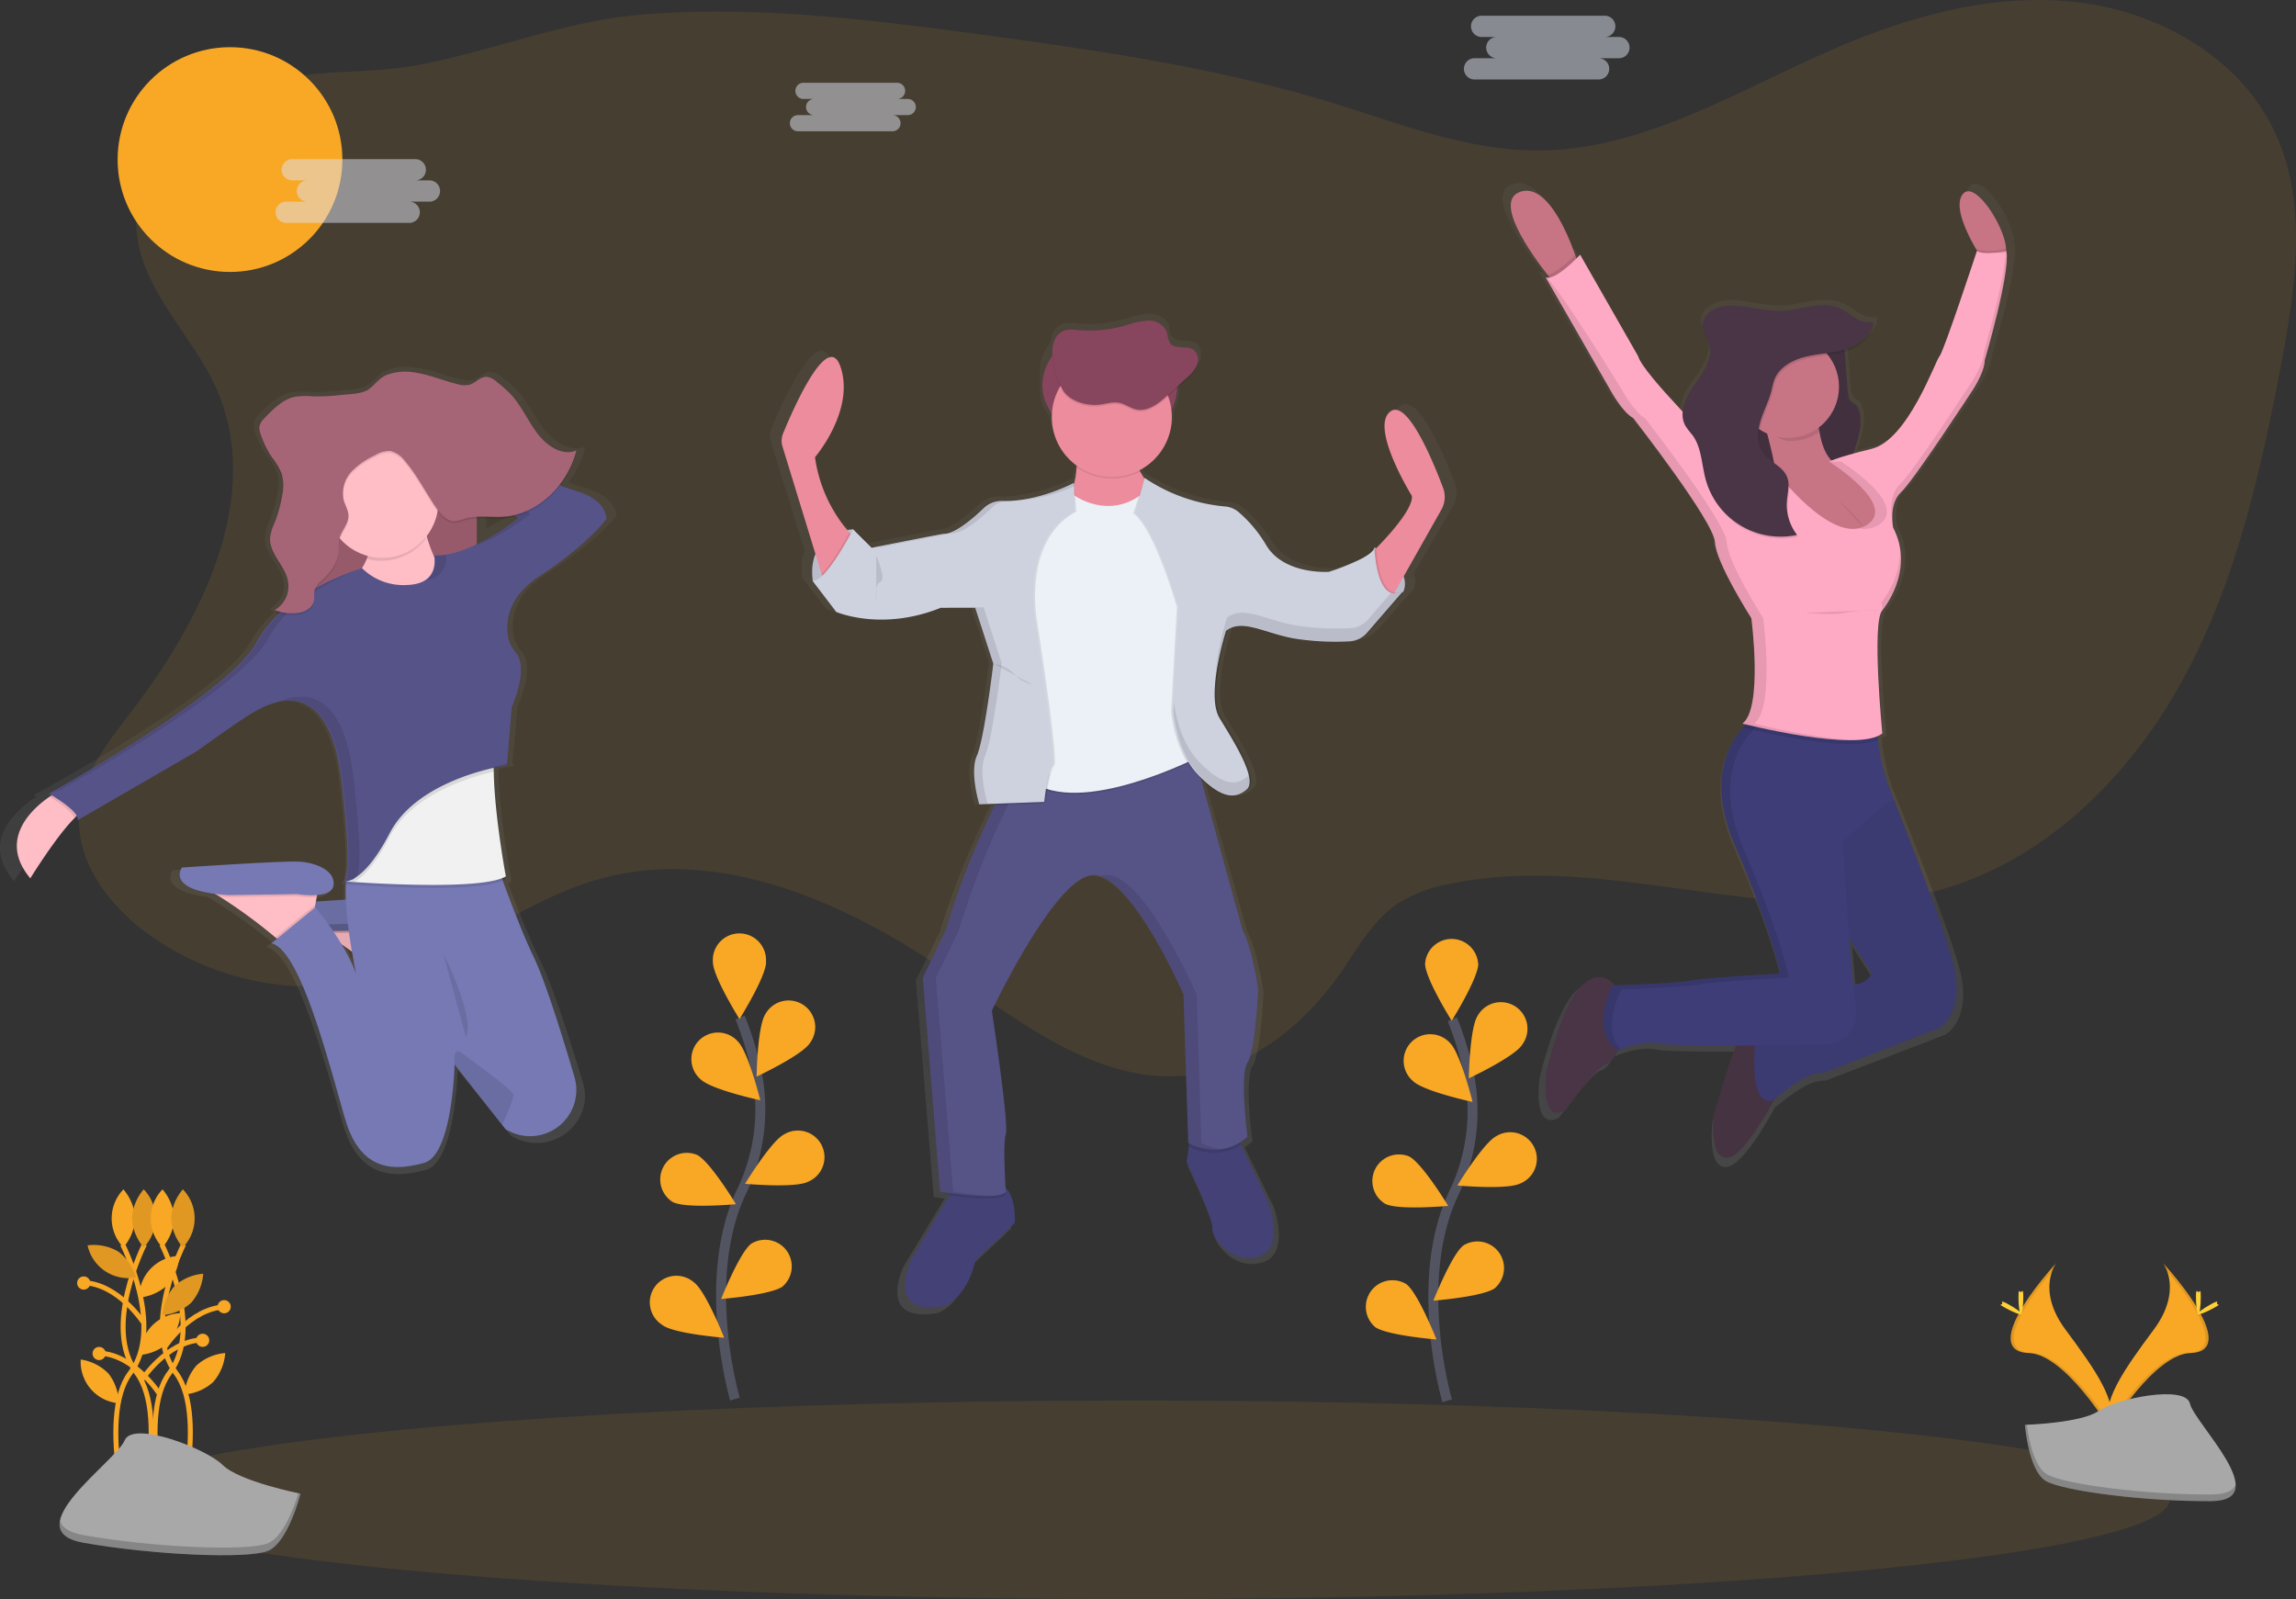 <svg xmlns="http://www.w3.org/2000/svg" xmlns:xlink="http://www.w3.org/1999/xlink" width="461.908" height="321.695" viewBox="0 0 461.908 321.695">
  <rect x="0" y="0" width="461.908" height="321.695" fill="#333333" stroke="none"/>
  <defs>
    <linearGradient id="linear-gradient" x1="0.5" y1="1" x2="0.5" gradientUnits="objectBoundingBox">
      <stop offset="0" stop-color="gray" stop-opacity="0.251"/>
      <stop offset="0.54" stop-color="gray" stop-opacity="0.122"/>
      <stop offset="1" stop-color="gray" stop-opacity="0.102"/>
    </linearGradient>
    <linearGradient id="linear-gradient-2" x1="0.495" y1="1.014" x2="0.495" y2="0" xlink:href="#linear-gradient"/>
    <linearGradient id="linear-gradient-3" x1="0.5" y1="1" x2="0.5" y2="0" xlink:href="#linear-gradient"/>
    <linearGradient id="linear-gradient-4" x1="0.5" y1="1" x2="0.5" y2="0" xlink:href="#linear-gradient"/>
  </defs>
  <g id="undraw_celebration_0jvk" transform="translate(0.02 -0.02)">
    <circle id="楕円形_9" data-name="楕円形 9" cx="22.609" cy="22.609" r="22.609" transform="translate(23.644 9.513)" fill="#f9a826"/>
    <path id="パス_70" data-name="パス 70" d="M185.359,197.386c9.493,21.441-2.616,46.132-16.87,64.723-4.771,6.234-10.037,12.771-10.7,20.59-.8,9.566,5.68,18.358,13.364,24.106a56.271,56.271,0,0,0,49.837,8.428c14.414-4.566,26.533-14.881,41.074-19.039,24.316-6.964,50.09,4.581,70.914,18.966,14.74,10.169,30.526,22.56,48.3,20.381,12.5-1.532,23.114-10.31,30.317-20.644,3.477-4.99,6.5-10.582,11.564-13.947a28.949,28.949,0,0,1,10.081-3.822c32.286-6.9,66.552,9.94,98.41,1.279,21.519-5.836,38.676-22.857,49.346-42.44s15.65-41.7,19.8-63.6c2.947-15.562,5.393-32.374-1.381-46.686-7.168-15.153-23.761-24.34-40.437-26.061s-33.4,3.03-48.762,9.731c-19.195,8.394-38.01,20.143-58.96,20.182-14.268.029-27.875-5.447-41.516-9.624-22.808-6.979-46.525-10.446-70.16-13.646-22.628-3.064-45.48-5.914-68.244-4.1-16.107,1.279-30.331,7.436-45.961,10.285-10.188,1.858-20.425.486-30.424,3.6-12.313,3.852-24.977,12.775-25.658,26.83C168.644,176.246,180.325,186.011,185.359,197.386Z" transform="translate(-141.869 -119.24)" fill="#f9a826" opacity="0.1"/>
    <path id="パス_71" data-name="パス 71" d="M581.42,283.113c-2.077-5.413-7.431-18.135-10.957-15.611-4.455,3.19,4.455,17.284,4.455,17.284.253,2.587-4.756,7.971-7.441,10.655v-.336a1.168,1.168,0,0,1-.117.292l-.224-.122a1.458,1.458,0,0,1-.316.579,5.688,5.688,0,0,0-.024-.579c-.516,2.184-9.512,4.951-9.512,4.951h-.661c-2.5,0-9.006-.564-12.022-5.388a26.679,26.679,0,0,0-5.9-6.881,5.024,5.024,0,0,0-2.8-1.06,35.98,35.98,0,0,1-16.423-5.651l-.248-.17-.053.156c-.316-.452-.622-.934-.909-1.43h0l-.146-.267a12.216,12.216,0,0,0,6.735-10.864v-.253a8.321,8.321,0,0,0,1.119-4.168v-1.459l1.9-1.692a7.819,7.819,0,0,0,2.213-2.655,3.147,3.147,0,0,0,.233-1.362,2.359,2.359,0,0,0-.895-2.111c-1.459-1.007-3.891,0-4.946-1.4-.486-.632-.4-1.493-.637-2.237-.486-1.512-2.237-2.329-3.856-2.354a16.66,16.66,0,0,0-4.727,1.007,27.754,27.754,0,0,1-10.067.943,6.575,6.575,0,0,0-2.757.1,3.8,3.8,0,0,0-2.237,2.6,6.111,6.111,0,0,0-.214,1.332,8.384,8.384,0,0,0-2.111,5.549v3.74a8.379,8.379,0,0,0,2.018,5.442,12.158,12.158,0,0,0,5.092,8.87v.3l.063.039a20.111,20.111,0,0,1-.535,3.438v-.248a35.149,35.149,0,0,1-14.1,3.711h-.8a5.432,5.432,0,0,0-3.89,1.459c-2.159,2.033-5.943,5.247-8.267,5.247-.486,0-12.761,2.4-14.794,2.8l-3.8-3.72-.117.219-.224-.219a9.234,9.234,0,0,0-1.235.18,29.437,29.437,0,0,1-6.735-14.857s8.4-9.566,5.311-18.48c-2.636-7.6-9.9,8.686-11.958,13.592a3.92,3.92,0,0,0-.126,2.7l6.823,21.991a10.315,10.315,0,0,0-.54,5.349h-.078l4.97,6.376a26.243,26.243,0,0,0,9.59,1.566,33.526,33.526,0,0,0,12.518-2.4h1.153l-.219.083h5.918l3.764,11.385c-.126,1.036-1.945,15.494-3.4,18.728a8.126,8.126,0,0,0-.574,3.4,25.989,25.989,0,0,0,1.085,6.59l3.3-.122-.126.258a171.645,171.645,0,0,0-10.213,25.454l-4.8,9.726,3.6,43.622h.146l.277.044h0c.389.058.973.146,1.741.243l-.282.486-7.932,13.13s-5.656,11.579,6.857,9.4c0,0,4.625-1.342,6.512-9.24l8.228-7.718s.384-5.126-1.945-7.173c-.146-2.368-.515-9.284.054-10.947.686-2.013-2.918-25.167-2.918-25.167s13.023-27.015,20.911-27.686a4.324,4.324,0,0,1,1.707.224c6.483,2.111,14.336,17.784,16.646,22.662h0l.107.224v.044l.088.19v.053l.078.165v.044l.068.151v.034l.058.122v.049l.044.092v.039l.029.068v.083h0l.024.058,1.026,30.37h0l.1.053h.049l-.088.627-.447,3.137s5.656,11.915,5.311,13.422,3.769,7.552,9.595,5.875,2.359-11.137,2.359-11.137l-5.612-11.565-.248-.516a11.029,11.029,0,0,0,1.576-1.172s-1.712-12.416,0-15.1,2.227-14.935,2.227-14.935-1.2-8.389-3.258-12.08l-8.617-30.759c2.582,2.4,4.591,3.341,6.269,3.278h.277a4.187,4.187,0,0,0,2.111-.525,5.95,5.95,0,0,0,.973-.686,1.538,1.538,0,0,0,.16-.16h0c2.4-2.013-2.743-9.9-5.656-14.589-2.806-4.523,1.06-16.812,1.352-17.726a4.636,4.636,0,0,1,.832-.486,5.13,5.13,0,0,1,1.906-.413c2.791.1,6.225,1.7,10.475,2.509a49.421,49.421,0,0,0,8.943.7h.175c1.191,0,2.271-.024,3.146-.058a5.316,5.316,0,0,0,2.286-.618h0a6.9,6.9,0,0,0,1.624-1.313l7.46-8.428-.195.092a4.192,4.192,0,0,0,0-2.966l7.883-13.617a5.179,5.179,0,0,0,.384-4.489Z" transform="translate(-288.719 -185.875)" fill="url(#linear-gradient)"/>
    <path id="パス_72" data-name="パス 72" d="M521.559,616.617l-7.941,7.611c-1.819,7.781-6.288,9.1-6.288,9.1-12.075,2.15-6.619-9.24-6.619-9.24l7.659-12.96.943-1.6s5.461-1.653,9.1-.661a3.112,3.112,0,0,1,1.24.671C521.934,611.516,521.559,616.617,521.559,616.617Z" transform="translate(-317.426 -370.581)" fill="#444176"/>
    <path id="パス_73" data-name="パス 73" d="M630.38,612.717c-5.627,1.653-9.595-4.3-9.24-5.792S616,593.707,616,593.707l.428-3.093.4-2.864,9.24.661.87,1.829,5.418,11.4S636.007,611.064,630.38,612.717Z" transform="translate(-377.28 -359.898)" fill="#444176"/>
    <path id="パス_74" data-name="パス 74" d="M529.135,610.8c-.87,1.493-7.927.739-11.365.272l.943-1.6s5.461-1.654,9.1-.661a3.112,3.112,0,0,1,1.24.671C529.1,610.294,529.135,610.8,529.135,610.8Z" transform="translate(-326.821 -370.556)" opacity="0.1"/>
    <path id="パス_75" data-name="パス 75" d="M627.389,590.22c-4.732,3.151-9.77.768-10.529.374l.4-2.864,9.24.661Z" transform="translate(-377.722 -359.887)" opacity="0.1"/>
    <path id="パス_76" data-name="パス 76" d="M572.151,491.183c-1.653,2.646,0,14.891,0,14.891-5.461,4.965-11.91,1.323-11.91,1.323l-.973-29.942s-10.752-24.651-18.363-23.99-20.182,27.3-20.182,27.3,3.472,22.828,2.811,24.8,0,11.579,0,11.579c-1.157,1.984-13.233,0-13.233,0l-3.472-43.014,4.61-9.6a170.171,170.171,0,0,1,9.848-25.094c1.337-2.806,2.232-4.518,2.232-4.518l8.8-1.833,28.571-5.923,10.266,37.368c1.984,3.638,3.142,11.91,3.142,11.91S573.8,488.537,572.151,491.183Z" transform="translate(-321.201 -277.404)" fill="#565387"/>
    <g id="グループ_1" data-name="グループ 1" transform="translate(185.61 149.736)" opacity="0.1">
      <path id="パス_77" data-name="パス 77" d="M600.623,535.168l-.973-29.942s-10.752-24.651-18.363-23.99a4.142,4.142,0,0,0-1,.224C587.711,483.925,597,505.226,597,505.226l.973,29.942a11.672,11.672,0,0,0,6.58,1.2A11.707,11.707,0,0,1,600.623,535.168Z" transform="translate(-544.546 -454.912)"/>
      <path id="パス_78" data-name="パス 78" d="M512.908,517.136l-3.472-43.014,4.63-9.614a170.173,170.173,0,0,1,9.848-25.094c1.337-2.806,2.232-4.518,2.232-4.518l8.8-1.833,26.081-5.422-.141-.52L532.3,433.063l-8.8,1.833s-.895,1.712-2.232,4.518a169.964,169.964,0,0,0-9.848,25.094l-4.63,9.595,3.472,43.014a62.135,62.135,0,0,0,10.5.846A78.124,78.124,0,0,1,512.908,517.136Z" transform="translate(-506.79 -427.12)"/>
    </g>
    <path id="パス_79" data-name="パス 79" d="M469.3,338.21s-9.43.486-8.107,10.422l2.646.331,3.968-4.3,1.984-3.638V340.2Z" transform="translate(-297.694 -231.712)" fill="#ced2df"/>
    <path id="パス_80" data-name="パス 80" d="M469.3,338.21s-9.43.486-8.107,10.422l2.646.331,3.968-4.3,1.984-3.638V340.2Z" transform="translate(-297.694 -231.712)" opacity="0.1"/>
    <path id="パス_81" data-name="パス 81" d="M693.2,345.69s7.781,4.134,5.792,8.934l-2.48.973-3.307-1.819-.486-4.3.331-2.976Z" transform="translate(-416.69 -235.554)" fill="#ced2df"/>
    <path id="パス_82" data-name="パス 82" d="M693.2,345.69s7.781,4.134,5.792,8.934l-2.48.973-3.307-1.819-.486-4.3.331-2.976Z" transform="translate(-416.69 -235.554)" opacity="0.1"/>
    <rect id="長方形_1" data-name="長方形 1" width="27.131" height="20.513" rx="10.256" transform="translate(209.677 67.452)" fill="#88455e"/>
    <path id="パス_83" data-name="パス 83" d="M462.742,303l-5.792,9.24-.486-1.644L448.6,284.959a3.944,3.944,0,0,1,.122-2.66c1.989-4.834,9-20.911,11.545-13.4,2.976,8.754-5.131,18.2-5.131,18.2a29.14,29.14,0,0,0,6.92,15.144C462.48,302.743,462.742,303,462.742,303Z" transform="translate(-291.197 -195.097)" fill="#ec8c9c"/>
    <path id="パス_84" data-name="パス 84" d="M691.16,318.185s9.1-8.6,8.754-12.075c0,0-8.6-13.894-4.3-17.021,3.4-2.49,8.574,10.057,10.577,15.392a5.2,5.2,0,0,1-.345,4.377L694.973,328.11Z" transform="translate(-415.889 -206.313)" fill="#ec8c9c"/>
    <path id="パス_85" data-name="パス 85" d="M565.894,299.919s1.654,10.587-3.142,14.56,13.733,3.949,13.733,3.949l6.619-6.123s-7.611-7.115-5.3-12.406Z" transform="translate(-349.52 -212.032)" fill="#ec8c9c"/>
    <path id="パス_86" data-name="パス 86" d="M554.943,324.071s7.115,5.3,14.225-.661l11.579,23.99-.661,29.281s-23.99,12.406-33.915,4.8-1.654-11.579-1.654-11.579L542.2,347.4l2.48-14.56s4.464-6.949,4.8-6.949S554.943,324.071,554.943,324.071Z" transform="translate(-338.9 -224.109)" opacity="0.1"/>
    <path id="パス_87" data-name="パス 87" d="M554.948,323.391s7.115,5.306,14.229-.661l11.579,23.99L580.1,376s-23.99,12.406-33.915,4.8-1.653-11.579-1.653-11.579l-2.315-22.5,2.48-14.56s4.464-6.949,4.8-6.949S554.948,323.391,554.948,323.391Z" transform="translate(-338.905 -223.76)" fill="#ebf1f6"/>
    <path id="パス_88" data-name="パス 88" d="M514.148,319s-6.745,3.842-14.069,3.652a5.184,5.184,0,0,0-3.74,1.43c-2.086,2-5.738,5.174-8,5.174-.486,0-14.56,2.811-14.56,2.811l-3.72-3.72s-5.544,10.835-8.19,10.339l4.8,6.288s9.1,3.968,21.009-.827h6.949l3.638,11.248s-1.819,15.222-3.307,18.529.486,9.76.486,9.76l13.067-.486s.661-6.453,1.653-7.295-3.472-29.281-3.472-29.281-2.976-16.048,7.941-21.835Z" transform="translate(-298.105 -221.844)" opacity="0.1"/>
    <path id="パス_89" data-name="パス 89" d="M547.59,439.38a43.2,43.2,0,0,0-1.026,5.967l-10,.379c1.337-2.806,2.232-4.518,2.232-4.518Z" transform="translate(-336.473 -283.682)" opacity="0.1"/>
    <path id="パス_90" data-name="パス 90" d="M471.238,340.294l-5.792,9.24-.486-1.644c2.125-2.111,4.615-6.521,5.607-8.36A9.808,9.808,0,0,0,471.238,340.294Z" transform="translate(-299.693 -232.39)" opacity="0.1"/>
    <path id="パス_91" data-name="パス 91" d="M513.784,319s-7.081,3.842-14.4,3.652a5.184,5.184,0,0,0-3.74,1.43c-2.086,2-5.738,5.174-8,5.174-.486,0-14.56,2.811-14.56,2.811l-3.735-3.725s-5.544,10.835-8.189,10.339l4.8,6.288s9.1,3.968,21.009-.827h6.949l3.638,11.244s-1.819,15.222-3.307,18.528.486,9.76.486,9.76l13.067-.486s.661-6.453,1.653-7.295-3.472-29.281-3.472-29.281-2.976-16.048,7.941-21.835Z" transform="translate(-297.741 -221.844)" fill="#ced2df"/>
    <path id="パス_92" data-name="パス 92" d="M596.221,316.94a32.192,32.192,0,0,0,15.761,5.738,4.79,4.79,0,0,1,2.7,1.046,26.125,26.125,0,0,1,5.695,6.808c3.638,5.957,12.571,5.3,12.571,5.3s8.686-2.728,9.182-4.863c0,0,.248,11.672,5.709,8.851l-7.183,8.277a5.067,5.067,0,0,1-3.623,1.746,53.253,53.253,0,0,1-11.346-.627c-5.957-1.157-10.256-3.968-13.4-1.488,0,0-4.134,12.9-1.323,17.536s7.781,12.406,5.461,14.395-5.131,1.819-9.76-2.976-5.13-12.9-5.13-12.9l1.157-20.843s-4.464-15.718-8.754-18.859Z" transform="translate(-365.948 -220.786)" opacity="0.1"/>
    <path id="パス_93" data-name="パス 93" d="M649.173,339.776l-7.2,8.311a5.062,5.062,0,0,1-1.736,1.294h0a5.043,5.043,0,0,1-1.877.443,52.621,52.621,0,0,1-11.346-.627c-5.573-1.084-9.7-3.613-12.78-1.906a4.522,4.522,0,0,0-.622.413s-4.134,12.9-1.323,17.536,7.781,12.406,5.461,14.395a5.351,5.351,0,0,1-1.294.841c-2.081.939-4.664.126-8.467-3.818-4.63-4.8-5.131-12.9-5.131-12.9l1.157-20.843s-4.464-15.718-8.754-18.859l1.892-6.784a34.344,34.344,0,0,0,15.854,5.573,4.79,4.79,0,0,1,2.7,1.046A26.145,26.145,0,0,1,621.4,330.7c3.638,5.957,12.571,5.3,12.571,5.3a48.275,48.275,0,0,0,6.259-2.49h0a9.539,9.539,0,0,0,2.918-1.945,1.459,1.459,0,0,0,.316-.584S643.716,342.587,649.173,339.776Z" transform="translate(-366.626 -220.955)" opacity="0.1"/>
    <path id="パス_94" data-name="パス 94" d="M648.477,339.777l-7.2,8.321a5.062,5.062,0,0,1-1.4,1.128h0a5.048,5.048,0,0,1-2.208.608,52.624,52.624,0,0,1-11.346-.627c-5.374-1.046-9.405-3.438-12.445-2.072a4.5,4.5,0,0,0-.973.579s-4.134,12.9-1.323,17.536,7.781,12.406,5.461,14.395a5.74,5.74,0,0,1-.973.676c-2.14,1.182-4.785.486-8.8-3.652-4.63-4.8-5.131-12.9-5.131-12.9l1.157-20.843s-4.464-15.718-8.754-18.859l1.984-7.115.238.165a34.344,34.344,0,0,0,15.854,5.573,4.79,4.79,0,0,1,2.7,1.046,26.144,26.144,0,0,1,5.695,6.808c3.638,5.957,12.571,5.3,12.571,5.3a48.276,48.276,0,0,0,6.259-2.49h0c1.5-.768,2.728-1.61,2.918-2.378v.418C642.914,333.4,643.643,342.263,648.477,339.777Z" transform="translate(-366.262 -220.791)" fill="#ced2df"/>
    <path id="パス_95" data-name="パス 95" d="M582.008,300.45H569.85a29.744,29.744,0,0,1,.229,5.836,12.5,12.5,0,0,0,12.848.924C581.76,305.051,581.05,302.6,582.008,300.45Z" transform="translate(-353.573 -212.315)" opacity="0.1"/>
    <circle id="楕円形_10" data-name="楕円形 10" cx="12.075" cy="12.075" r="12.075" transform="translate(211.579 71.839)" fill="#ec8c9c"/>
    <path id="パス_96" data-name="パス 96" d="M569.87,269.468c1.347-.16,2.694-.637,4.022-.37,1.206.243,2.232,1.075,3.438,1.328,2.325.486,4.484-1.225,6.239-2.821l3.793-3.453a7.743,7.743,0,0,0,2.14-2.616,2.626,2.626,0,0,0-.642-3.093c-1.386-.973-3.774,0-4.776-1.381a7.207,7.207,0,0,1-.618-2.2,3.871,3.871,0,0,0-3.725-2.32,16.478,16.478,0,0,0-4.562.973,26.261,26.261,0,0,1-9.726.929,6.215,6.215,0,0,0-2.66.092,3.72,3.72,0,0,0-2.159,2.563c-.749,2.646.53,6.91,1.814,9.279S567.307,269.784,569.87,269.468Z" transform="translate(-348.726 -187.704)" opacity="0.1"/>
    <path id="パス_97" data-name="パス 97" d="M569.87,268.788c1.347-.16,2.694-.637,4.022-.37,1.206.243,2.232,1.075,3.438,1.328,2.325.486,4.484-1.225,6.239-2.821l3.793-3.453a7.743,7.743,0,0,0,2.14-2.616,2.626,2.626,0,0,0-.642-3.093c-1.386-.973-3.774,0-4.776-1.381a7.207,7.207,0,0,1-.618-2.2,3.871,3.871,0,0,0-3.725-2.32,16.478,16.478,0,0,0-4.562.973,26.261,26.261,0,0,1-9.726.929,6.215,6.215,0,0,0-2.66.092,3.72,3.72,0,0,0-2.159,2.563c-.749,2.646.53,6.91,1.814,9.279S567.307,269.08,569.87,268.788Z" transform="translate(-348.726 -187.354)" fill="#88455e"/>
    <path id="パス_98" data-name="パス 98" d="M536.55,394a6.818,6.818,0,0,1,3.968,1.984,7.129,7.129,0,0,0,3.638,2.15" transform="translate(-336.468 -260.371)" opacity="0.1"/>
    <path id="パス_99" data-name="パス 99" d="M487.461,349.09s2.159,4.819.827,5.306-.827,3.968-.827,3.968" transform="translate(-311.203 -237.301)" opacity="0.1"/>
    <g id="グループ_2" data-name="グループ 2" transform="translate(176.851 97.234)" opacity="0.1">
      <path id="パス_100" data-name="パス 100" d="M488.931,335.922s14.059-2.811,14.546-2.811c2.266,0,5.914-3.171,8-5.174a5.106,5.106,0,0,1,2.266-1.26h-.18a5.184,5.184,0,0,0-3.74,1.43c-2.086,2-5.738,5.174-8,5.174-.394,0-9.391,1.785-13.043,2.509Z" transform="translate(-488.78 -323.02)"/>
      <path id="パス_101" data-name="パス 101" d="M558.027,319.778v-.618a35.1,35.1,0,0,1-10.777,3.448A33.3,33.3,0,0,0,558.027,319.778Z" transform="translate(-518.815 -319.16)"/>
      <path id="パス_102" data-name="パス 102" d="M525,410.057s-1.984-6.453-.486-9.76,3.307-18.529,3.307-18.529l-3.628-11.248h-6.969l-.423.165h5.714l3.623,11.253s-1.819,15.222-3.307,18.529.486,9.76.486,9.76l13.067-.486v-.1Z" transform="translate(-503.174 -345.543)"/>
    </g>
    <g id="グループ_3" data-name="グループ 3" transform="translate(236.05 118.996)" opacity="0.1">
      <path id="パス_103" data-name="パス 103" d="M625.411,424.644a5.737,5.737,0,0,1-.973.676c-2.14,1.182-4.785.486-8.8-3.652-3.677-3.808-4.746-9.726-5.033-11.968l-.1,1.712s.486,8.107,5.131,12.9c4.012,4.153,6.658,4.834,8.8,3.652a5.74,5.74,0,0,0,.973-.676c.7-.6.734-1.722.37-3.122A1.532,1.532,0,0,1,625.411,424.644Z" transform="translate(-610.51 -387.432)"/>
      <path id="パス_104" data-name="パス 104" d="M663.281,364.148l-4.683,5.413a5.061,5.061,0,0,1-1.4,1.128h0a5.048,5.048,0,0,1-2.208.608,52.624,52.624,0,0,1-11.346-.627c-5.374-1.046-9.405-3.438-12.445-2.072a4.5,4.5,0,0,0-.973.579s-2.67,8.335-2.261,14.011a54.707,54.707,0,0,1,2.261-11.365,4.5,4.5,0,0,1,.973-.579c3.044-1.367,7.071,1.026,12.445,2.072a53.241,53.241,0,0,0,11.346.627,5.048,5.048,0,0,0,2.208-.608h0a5.062,5.062,0,0,0,1.4-1.114l7.2-8.311a2.835,2.835,0,0,1-2.519.238Z" transform="translate(-619.455 -363.91)"/>
    </g>
    <path id="パス_105" data-name="パス 105" d="M265.74,486.89a.374.374,0,0,0,.443.058,1.508,1.508,0,0,1-.443-.058Z" transform="translate(-197.356 -308.087)" fill="url(#linear-gradient-2)"/>
    <path id="パス_106" data-name="パス 106" d="M243.044,295.42c-.875-.253-2.125-.666-3.628-1.191a19.024,19.024,0,0,0,3.36-6.769l-.126.049c.044-.151.088-.3.126-.452-2.884,1.172-6.074-.812-8.107-3.36s-3.4-5.709-5.631-8.053a25.782,25.782,0,0,0-2.986-2.573,4.128,4.128,0,0,0-2.164-1.06c-1.3-.039-2.315,1.235-3.565,1.61a4.864,4.864,0,0,1-2.485-.092c-3.224-.739-6.322-2.106-9.614-2.466a11.268,11.268,0,0,0-5.218.588c-1.653.627-2.407,1.877-3.745,2.879-1.459,1.075-4.309,1.05-6.006,1.24a43.041,43.041,0,0,1-6.205.258,14.524,14.524,0,0,0-3.57.131c-2.466.54-4.445,2.5-6.293,4.377a3.244,3.244,0,0,0-1.041,1.629,2.057,2.057,0,0,0,0,.54,3.506,3.506,0,0,0,.248,1.435,18.966,18.966,0,0,0,2.388,4.751,13.722,13.722,0,0,1,2.062,3.375,6.551,6.551,0,0,1,.316,1.945,14.151,14.151,0,0,1-.219,2.091,26.26,26.26,0,0,1-1.6,5.568,10.115,10.115,0,0,0-.934,2.918,4.649,4.649,0,0,0,0,.622c-.122,3.21,3.117,5.52,3.745,8.71a5.2,5.2,0,0,1,.092.8,5.434,5.434,0,0,1-2.874,4.707c.146.058.3.107.447.156a4.058,4.058,0,0,1-.447.243,9.08,9.08,0,0,0,.934.3,21.69,21.69,0,0,0-4.722,5.836c-5.627,10.475-43.734,30.993-43.734,30.993l.564.321-.457.3c-3.3,2.193-11.034,8.588-4.041,16.676,0,0,5.461-8.617,9.289-12.289.17-.165.34-.316.486-.457a1.119,1.119,0,0,1,.146.885L162.89,348.51s8.9-6.235,11.389-7.64a20.5,20.5,0,0,1,5.646-2.432l-.292.122a11.437,11.437,0,0,1,2.874-.409c4.435.068,9.24,3.317,10.82,16.18,2.12,17.225,1.138,20.333.457,20.756a1.251,1.251,0,0,1-.248-.044.424.424,0,0,0,.068.049,1.3,1.3,0,0,1-.272-.049.389.389,0,0,0,.37.088.345.345,0,0,0,.277-.034h0a2.876,2.876,0,0,0,.336,0,3.577,3.577,0,0,1-.034.486c-.034,0-.2.092,0,.1h0c-.053.973-.049,2.028,0,3.132-2.2.122-4.406.253-6.322.37l.17-.909.078-.409c1.692-.136,3.3-.632,3.487-2,.413-3.015-3.725-4.625-7.246-4.824s-24.637,1.206-24.637,1.206-3.166,4.1,6.876,5.349l.929.486a111.619,111.619,0,0,1,11.827,8.4l.355.282-1.148.934c6.21,1.405,12.216,25.137,15.528,35.987s10.558,10.456,16.564,8.846c5.627-1.508,6.322-17.848,6.414-19.9v-.209l10.008,12.362.759.939q.438.229.866.428c7.577,3.6,15.946-3.307,13.568-11.185-2.407-7.941-6.142-19.686-8.632-24.651-2.086-4.158-4.78-11.064-6.414-15.387a5.193,5.193,0,0,0,.618-.3s-.039-.195-.1-.55l.1-.053s-2.432-12.508-2.539-21.4v-.773c1.809-.413,2.957-.574,2.957-.574l.034-.389-.209.044,1.007-11.521s3.7-7.864.866-11.137a6.876,6.876,0,0,1-1.658-3.4c-.486-3.01,0-8.034,6.59-12.206,10.144-6.434,14.1-11.671,14.1-11.671S249.255,297.248,243.044,295.42ZM222.9,303.415v-5.325c1.882-.092,3.8.126,5.695,0a14.411,14.411,0,0,0,2.748-.462l.457.316A50.093,50.093,0,0,1,222.9,303.415Zm-28.765,83.471c.744.516,1.493,1.05,2.227,1.59.457,2.626.861,4.479.89,4.61A36.4,36.4,0,0,0,194.131,386.885Z" transform="translate(-125.1 -197.174)" fill="url(#linear-gradient-3)"/>
    <path id="パス_107" data-name="パス 107" d="M275.658,500.32l-.438,2.378-.336,1.819-.613,3.326L268.329,512s-.535-.457-1.42-1.182a104.165,104.165,0,0,0-11.312-8.267,12.644,12.644,0,0,0-3.108-1.435Z" transform="translate(-190.549 -314.986)" fill="#ffbdc6"/>
    <path id="パス_108" data-name="パス 108" d="M275.653,500.32l-.438,2.378a18.479,18.479,0,0,1-3.92-.2l-13.865.2c-.657-.039-1.269-.092-1.843-.151a12.645,12.645,0,0,0-3.108-1.435Z" transform="translate(-190.544 -314.986)" opacity="0.1"/>
    <path id="パス_109" data-name="パス 109" d="M266.214,497.061s6.935,1.187,7.329-1.785-3.565-4.537-6.925-4.761-23.576,1.2-23.576,1.2-3.565,4.751,9.308,5.544Z" transform="translate(-185.463 -309.937)" fill="#7679b4"/>
    <path id="パス_110" data-name="パス 110" d="M275.658,500.32l-.438,2.378-.336,1.819-.613,3.326L268.329,512s-.535-.457-1.42-1.182a104.165,104.165,0,0,0-11.312-8.267,12.644,12.644,0,0,0-3.108-1.435Z" transform="translate(-190.549 -314.986)" opacity="0.1"/>
    <path id="パス_111" data-name="パス 111" d="M275.653,500.32l-.438,2.378a18.479,18.479,0,0,1-3.92-.2l-13.865.2c-.657-.039-1.269-.092-1.843-.151a12.645,12.645,0,0,0-3.108-1.435Z" transform="translate(-190.544 -314.986)" opacity="0.1"/>
    <path id="パス_112" data-name="パス 112" d="M266.214,497.061s6.935,1.187,7.329-1.785-3.565-4.537-6.925-4.761-23.576,1.2-23.576,1.2-3.565,4.751,9.308,5.544Z" transform="translate(-185.463 -309.937)" opacity="0.1"/>
    <rect id="長方形_2" data-name="長方形 2" width="36.245" height="42.98" transform="translate(59.655 89.467)" fill="#a66477"/>
    <rect id="長方形_3" data-name="長方形 3" width="36.245" height="42.98" transform="translate(59.655 89.467)" opacity="0.1"/>
    <path id="パス_113" data-name="パス 113" d="M145.848,450.73a5.806,5.806,0,0,0-2.208,1.561c-3.662,3.618-8.885,12.1-8.885,12.1-6.692-7.966.715-14.264,3.891-16.428.768-.525,1.284-.807,1.284-.807Z" transform="translate(-128.677 -287.678)" fill="#ffbdc6"/>
    <path id="パス_114" data-name="パス 114" d="M279.024,331.09s1.785,12.479,7.922,15.45-7.922,8.515-7.922,8.515l-19.214-7.129s10.893-3.565,8.715-14.064Z" transform="translate(-194.309 -228.054)" fill="#ffbdc6"/>
    <path id="パス_115" data-name="パス 115" d="M232.528,485.45l-.438,2.378-.336,1.819-.613,3.326-5.943,4.158s-.535-.457-1.42-1.182a104.168,104.168,0,0,0-11.312-8.267,12.645,12.645,0,0,0-3.108-1.435Z" transform="translate(-168.394 -307.347)" fill="#ffbdc6"/>
    <path id="パス_116" data-name="パス 116" d="M232.523,485.45l-.438,2.378a18.483,18.483,0,0,1-3.92-.2l-13.865.2c-.657-.039-1.269-.092-1.843-.151a12.643,12.643,0,0,0-3.108-1.435Z" transform="translate(-168.389 -307.347)" opacity="0.1"/>
    <path id="パス_117" data-name="パス 117" d="M223.039,482.2s6.935,1.187,7.329-1.785-3.565-4.557-6.935-4.751-23.572,1.187-23.572,1.187-3.565,4.751,9.308,5.544Z" transform="translate(-163.282 -302.309)" fill="#7679b4"/>
    <path id="パス_118" data-name="パス 118" d="M246.946,493.941l-.613,3.326-5.943,4.158s-.535-.457-1.42-1.182l7.859-6.444Z" transform="translate(-183.604 -311.637)" opacity="0.1"/>
    <path id="パス_119" data-name="パス 119" d="M285.345,529.977q-.409-.2-.827-.423l-.725-.924-9.571-12.158v.214c-.063,2.018-.754,18.115-6.132,19.6-5.743,1.585-12.678,1.979-15.844-8.715s-8.914-34.066-14.857-35.452l8.812-7.231s5.836,6.808,8.219,13.364c-.088-.418-4.119-19.243-.793-22.57h28.916s4.455,12.712,7.528,19.015c2.383,4.892,5.957,16.457,8.267,24.281A9.3,9.3,0,0,1,285.345,529.977Z" transform="translate(-182.793 -302.329)" fill="#7679b4"/>
    <path id="パス_120" data-name="パス 120" d="M300.252,453.72c-4.46,2.641-24.068,1.566-30.458,1.138l-1.736-.126c-.19,0,.029-.107.029-.107l.18-1.8,4.751-12.08L298.472,426a22.025,22.025,0,0,0-.647,6.658C297.952,441.4,300.252,453.72,300.252,453.72Z" transform="translate(-198.507 -276.809)" opacity="0.1"/>
    <path id="パス_121" data-name="パス 121" d="M300.031,452.52c-4.46,2.641-24.068,1.566-30.458,1.138l-1.736-.126h-.287l.316-.083,1.566-.413,3.365-13.471,25.454-14.755a22.025,22.025,0,0,0-.647,6.658C297.73,440.2,300.031,452.52,300.031,452.52Z" transform="translate(-198.285 -276.197)" fill="#f2f1f2"/>
    <path id="パス_122" data-name="パス 122" d="M297.912,431.4c-5.174,1.191-16.564,4.7-20.941,13.13-2.918,5.632-5.349,8.048-7.086,9.06l-1.736-.126.029-.107,1.566-.413,3.365-13.471,25.454-14.755A22.027,22.027,0,0,0,297.912,431.4Z" transform="translate(-198.594 -276.151)" opacity="0.1"/>
    <path id="パス_123" data-name="パス 123" d="M146.854,447.17l5.943,3.565a5.806,5.806,0,0,0-2.208,1.561c-.486-1.459-3.608-3.463-5.019-4.318C146.338,447.452,146.854,447.17,146.854,447.17Z" transform="translate(-135.626 -287.683)" opacity="0.1"/>
    <path id="パス_124" data-name="パス 124" d="M265.558,484.284a.355.355,0,0,1-.418-.053A1.43,1.43,0,0,0,265.558,484.284Z" transform="translate(-197.047 -306.721)" opacity="0.1"/>
    <path id="パス_125" data-name="パス 125" d="M217.451,329.248a11.782,11.782,0,0,1-9.113-3.365s-15.844,4.557-21.193,14.857-41.794,30.5-41.794,30.5,6.322,3.565,5.743,5.349l23.965-13.865s8.515-6.142,10.893-7.528,15.45-9.9,18.222,13.271,0,20.425,0,20.425,3.963,1.386,9.726-9.726S237.472,365.5,237.472,365.5l.973-11.671s3.535-7.742.827-10.971a6.857,6.857,0,0,1-1.585-3.351c-.452-2.966,0-7.912,6.322-12.022C253.734,321.165,257.479,316,257.479,316s.2-3.764-5.743-5.544-30.108-11.487-30.108-11.487l-.793,3.365,19.015,13.471s-9.507,7.723-17.021,7.528C222.8,323.3,224.186,329.048,217.451,329.248Z" transform="translate(-135.513 -211.555)" fill="#565388"/>
    <path id="パス_126" data-name="パス 126" d="M288.662,337.123a38.909,38.909,0,0,1-1.094-4.863l-10.5,2.791a11.574,11.574,0,0,1-.238,6.055,11.292,11.292,0,0,0,11.832-3.988Z" transform="translate(-203.052 -228.655)" opacity="0.1"/>
    <circle id="楕円形_11" data-name="楕円形 11" cx="11.292" cy="11.292" r="11.292" transform="translate(65.598 89.662)" fill="#ffbdc6"/>
    <path id="パス_127" data-name="パス 127" d="M263.108,273.895c3.132.355,6.113,1.7,9.2,2.432a4.543,4.543,0,0,0,2.378.092c1.2-.37,2.169-1.624,3.4-1.585a3.579,3.579,0,0,1,2.072,1.046,24.856,24.856,0,0,1,2.855,2.534c2.125,2.31,3.448,5.422,5.388,7.932s5,4.464,7.757,3.312c-1.872,7.295-8.019,12.873-14.662,13.325-2.65.18-5.349-.37-7.932.409a6.944,6.944,0,0,1-2,.486c-1.459,0-2.665-1.357-3.589-2.675-2.159-3.1-3.891-6.624-6.322-9.449a5.168,5.168,0,0,0-2.884-1.994,5.34,5.34,0,0,0-3.19.895,15.145,15.145,0,0,0-4.669,3.239,6.474,6.474,0,0,0-1.576,5.695c.287,1.08.948,2.052.973,3.185,0,1.8-1.566,3.117-1.882,4.863a18.769,18.769,0,0,0-.078,2.218c-.141,2.4-1.707,4.377-3.351,5.88a4.229,4.229,0,0,0-1.532,2.125c-.126.618,0,1.274-.083,1.9-.238,1.561-1.794,2.349-3.171,2.553a9.192,9.192,0,0,1-4.756-.564,5.467,5.467,0,0,0,2.66-5.836c-.613-3.215-3.842-5.52-3.57-8.8a10.178,10.178,0,0,1,.895-2.894,26.479,26.479,0,0,0,1.527-5.486,9.293,9.293,0,0,0-.092-4.377,13.818,13.818,0,0,0-1.974-3.326,18.878,18.878,0,0,1-2.286-4.683,3.283,3.283,0,0,1-.219-1.546,3.2,3.2,0,0,1,.973-1.6c1.77-1.853,3.667-3.784,6.021-4.318a13.5,13.5,0,0,1,3.4-.131,40,40,0,0,0,5.938-.253c1.624-.19,4.377-.165,5.748-1.225,1.279-.973,2-2.213,3.584-2.835A10.49,10.49,0,0,1,263.108,273.895Z" transform="translate(-180.217 -198.623)" opacity="0.1"/>
    <path id="パス_128" data-name="パス 128" d="M308.48,513.76s6.536,12.873,4.557,16.836" transform="translate(-219.311 -321.89)" opacity="0.1"/>
    <path id="パス_129" data-name="パス 129" d="M322.657,568.9l-9.571-12.158v.214s-.554-3.929,1.269-2.607c3.993,2.889,10.383,7.625,10.519,8.442S323.581,566.89,322.657,568.9Z" transform="translate(-221.636 -342.602)" opacity="0.1"/>
    <g id="グループ_4" data-name="グループ 4" transform="translate(10.037 87.381)" opacity="0.1">
      <path id="パス_130" data-name="パス 130" d="M303.094,348.831s.807,3.346-1.8,5.019a4.486,4.486,0,0,0,4.075-5.179A12.671,12.671,0,0,1,303.094,348.831Z" transform="translate(-225.654 -324.466)"/>
      <path id="パス_131" data-name="パス 131" d="M147.944,399.22s36.444-20.2,41.794-30.5c3.837-7.392,13.082-11.822,17.994-13.738-3.584,1.2-15.645,5.807-20.177,14.531-5.349,10.3-41.794,30.5-41.794,30.5Z" transform="translate(-145.76 -327.708)"/>
      <path id="パス_132" data-name="パス 132" d="M310,321.693c6.2-1.945,12.129-6.745,12.129-6.745l-19.015-13.471.433-1.848-1.819-.729-.793,3.365,19.015,13.471A45.884,45.884,0,0,1,310,321.693Z" transform="translate(-225.474 -298.9)"/>
      <path id="パス_133" data-name="パス 133" d="M319.83,437.236a47.116,47.116,0,0,1,7.455-1.882l.034-.384A50.453,50.453,0,0,0,319.83,437.236Z" transform="translate(-235.178 -368.798)"/>
      <path id="パス_134" data-name="パス 134" d="M255.463,443.86h-.175a.355.355,0,0,1-.418-.053,1.458,1.458,0,0,0,.418.053c.652-.379,1.629-3.336-.418-20.454-2.188-18.276-10.777-16.841-15.479-14.74,4.8-1.323,11.419-.18,13.3,15.533,2.047,17.118,1.07,20.08.418,20.454a4.377,4.377,0,0,0,2.354-.793Z" transform="translate(-193.857 -354.671)"/>
      <path id="パス_135" data-name="パス 135" d="M267.158,483.884a1.46,1.46,0,0,1-.418-.053A.355.355,0,0,0,267.158,483.884Z" transform="translate(-207.906 -393.896)"/>
    </g>
    <path id="パス_136" data-name="パス 136" d="M263.108,273.1c3.132.355,6.113,1.7,9.2,2.432a4.542,4.542,0,0,0,2.378.092c1.2-.37,2.169-1.624,3.4-1.585a3.578,3.578,0,0,1,2.072,1.046,24.854,24.854,0,0,1,2.855,2.534c2.125,2.31,3.448,5.422,5.388,7.932s5,4.464,7.757,3.312c-1.872,7.295-8.019,12.873-14.662,13.325-2.65.18-5.349-.37-7.932.409a6.944,6.944,0,0,1-2,.486c-1.459,0-2.665-1.357-3.589-2.675-2.159-3.1-3.891-6.624-6.322-9.449a5.168,5.168,0,0,0-2.884-1.994,5.34,5.34,0,0,0-3.19.895,15.147,15.147,0,0,0-4.669,3.239,6.474,6.474,0,0,0-1.576,5.695c.287,1.08.948,2.052.973,3.185,0,1.8-1.566,3.117-1.882,4.863a18.777,18.777,0,0,0-.078,2.218c-.141,2.4-1.707,4.377-3.351,5.88a4.229,4.229,0,0,0-1.532,2.125c-.126.618,0,1.274-.083,1.9-.238,1.561-1.794,2.349-3.171,2.553a9.191,9.191,0,0,1-4.756-.564,5.467,5.467,0,0,0,2.66-5.836c-.613-3.215-3.842-5.52-3.57-8.8a10.179,10.179,0,0,1,.895-2.894,26.481,26.481,0,0,0,1.527-5.486,9.294,9.294,0,0,0-.092-4.377,13.817,13.817,0,0,0-1.974-3.326,18.879,18.879,0,0,1-2.286-4.683,3.283,3.283,0,0,1-.219-1.546,3.2,3.2,0,0,1,.973-1.6c1.77-1.853,3.667-3.784,6.021-4.318a13.5,13.5,0,0,1,3.4-.131,39.991,39.991,0,0,0,5.938-.253c1.624-.19,4.377-.165,5.748-1.225,1.279-.973,2-2.213,3.584-2.835A10.49,10.49,0,0,1,263.108,273.1Z" transform="translate(-180.217 -198.217)" fill="#a66477"/>
    <path id="パス_137" data-name="パス 137" d="M849.726,207.688h0v-.18a.41.41,0,0,0-.029-.185h-.078v-.4c-.194-4.508-6.429-14.1-8.929-11.3-2.188,2.461,1.114,8.686,2.8,11.487l.151.253-.083-.053s-6.959,20.756-7.781,21.563-6.551,17.128-14.1,18.966c-1.493.355-2.733.676-3.774.973l.083-.277a30.086,30.086,0,0,0,1.328-4.863c.243-1.77,0-3.915-.895-4.776-.438-.428-.973-.486-1.332-1.167a5.385,5.385,0,0,1-.37-1.872l-.642-7.868.447-.136c2.7-.866,5.325-2.918,5.632-5.68a2.909,2.909,0,0,1-.287.092,4.928,4.928,0,0,0,.083-.486c-2.271.895-4.377-1.459-6.565-2.514-3.6-1.765-7.723-.1-11.443.3-4.216.462-8.219-1.289-12.527-.973-2.344.18-4.951,1.77-4.824,4.08.073,1.269.973,2.344,1.342,3.56.934,2.942-1.143,5.894-2.962,8.4a12.509,12.509,0,0,0-2.548,5.593c-4.187-4.377-8.715-9.434-9.24-11.336L761.062,208.13s-.287.306-.749.759c-.073-.224-.16-.486-.258-.749-1.547-4.333-5.923-14.833-11.472-12.907s2.3,12.688,5.714,16.977l.486.593a1.537,1.537,0,0,1-.866-.039l13.51,23.173s2.456,4.435,4.708,5.641c0,0,16.783,21.159,16.987,25.39s7.548,15.518,7.548,15.518,2.456,18.339-1.843,21.563h.71q-.306.3-.627.657c-3.185,3.531-7.256,11.1-1.692,23.965,8.185,18.966,9.415,26.4,9.415,26.4s-15.562.807-18.626,1.41c-2.714.535-13.262.909-15.674.973-.861-1-3.4-3.219-6.838,0-4.3,4.031-7.368,17.507-7.368,17.507s-1.639,10.884,3.891,8.058c0,0,6.551-9.07,8.389-9.473.914-.2,1.882-1.546,2.621-2.845l.039.024h0c.044,0,.224-.1.516-.214h0c1.362-.54,5.111-1.838,8.068-1.191,1.62.355,8.564.438,15.844.418-1.644,3.939-4.591,14.1-4.591,14.1s-1.23,9.478,2.855,9.089c2.918-.287,7.392-7.742,9.726-12,1.692-1.24,6.541-5.685,10.125-5.349l24.15-9.269s5.729-3.224,2.66-13.9c-2.432-8.491-9.352-25.872-12.085-32.646h0l-.083-.175c-.661-1.639-1.06-2.611-1.06-2.611h0A39.97,39.97,0,0,1,823,307.392c-.024-.258-.044-.52-.063-.778a4.3,4.3,0,0,0,.948-.55s-2.252-22.769,0-25.191h0l.039-.044h0V280.8h0l.039-.049h0l.088-.112h0l.107-.136h0c.122-.16.267-.36.433-.6h0c1.289-1.887,3.691-6.2,3-11.282h0q-.044-.331-.107-.666h0a13.894,13.894,0,0,0-1.4-3.949,10.968,10.968,0,0,1-.18-1.561v-1.381a4.676,4.676,0,0,1,.073-.7v-.088a.871.871,0,0,1,.044-.267v-.112a1.272,1.272,0,0,1,.058-.263v-.092c.029-.117.058-.233.1-.35v-.058q.044-.146.1-.287l.044-.112.1-.233.049-.117c.039-.088.083-.175.126-.263l.034-.073q.088-.16.185-.316l.053-.083.161-.229.078-.1.17-.2.078-.088c.088-.092.175-.185.272-.272,2.66-2.432,14.531-20.352,14.531-20.352s2.864-4.032,2.864-6.648C845.174,229.694,850.237,212.819,849.726,207.688ZM817.858,358.323c-.292-2.762-.584-6.186-.851-9.726l4.63,7.217S821.2,358.012,817.858,358.323Z" transform="translate(-444.396 -158.147)" fill="url(#linear-gradient-4)"/>
    <path id="パス_138" data-name="パス 138" d="M778.722,525.516s-2.772-4.377-6.935-.394-7.129,17.23-7.129,17.23-1.585,10.7,3.764,7.922c0,0,6.322-8.914,8.121-9.308s3.764-5.349,3.764-5.349Z" transform="translate(-453.531 -326.867)" fill="#493545"/>
    <path id="パス_139" data-name="パス 139" d="M844.055,548.714s-3.764-1.785-4.951-.394-5.15,15.251-5.15,15.251-1.187,9.114,2.772,8.715,10.893-14.667,10.893-14.667Z" transform="translate(-489.155 -339.37)" fill="#493545"/>
    <path id="パス_140" data-name="パス 140" d="M844.055,548.714s-3.764-1.785-4.951-.394-5.15,15.251-5.15,15.251-1.187,9.114,2.772,8.715,10.893-14.667,10.893-14.667Z" transform="translate(-489.155 -339.37)" opacity="0.05"/>
    <path id="パス_141" data-name="パス 141" d="M865.847,468.811l8.515,13.271s-.593,2.971-5.743,2.378L850.99,495.553s-1.532,13.5,3.365,12.279c.793-.2,6.322-5.943,10.3-5.544l23.377-9.113s5.544-3.171,2.573-13.665-12.795-34.83-12.795-34.83l-15.528,8.686Z" transform="translate(-497.875 -286.404)" fill="#3e3d77"/>
    <path id="パス_142" data-name="パス 142" d="M865.847,468.811l8.515,13.271s-.593,2.971-5.743,2.378L850.99,495.553s-1.532,13.5,3.365,12.279c.793-.2,6.322-5.943,10.3-5.544l23.377-9.113s5.544-3.171,2.573-13.665-12.795-34.83-12.795-34.83l-15.528,8.686Z" transform="translate(-497.875 -286.404)" opacity="0.05"/>
    <path id="パス_143" data-name="パス 143" d="M839.108,473.327c1.187,7.528-5.544,8.121-5.544,8.121s-30.307.593-33.872-.2-8.321,1.386-8.321,1.386c-6.142-3.764-1.187-13.072-1.187-13.072s12.678-.394,15.649-.973,18.023-1.4,18.023-1.4-1.187-7.329-9.113-25.945c-5.383-12.644-1.459-20.085,1.639-23.552A13.041,13.041,0,0,1,819.1,415.3l24.364,1.187a31.611,31.611,0,0,0,.136,3.681,39.208,39.208,0,0,0,3.234,12.158c-1.386,0-10.3,8.321-10.3,8.321S837.916,465.8,839.108,473.327Z" transform="translate(-465.787 -271.312)" fill="#3e3d77"/>
    <path id="パス_144" data-name="パス 144" d="M791.967,470.371s12.678-.394,15.65-.973,18.023-1.386,18.023-1.386-1.187-7.329-9.114-25.945c-5.383-12.644-1.459-20.085,1.639-23.552a13.042,13.042,0,0,1,2.719-2.393l22.575,1.1v-.705l-24.364-1.187a13.045,13.045,0,0,0-2.719,2.393c-3.083,3.472-7.022,10.908-1.639,23.552,7.946,18.6,9.123,25.93,9.123,25.93s-15.076.793-18.023,1.386-15.65.973-15.65.973-4.951,9.313,1.187,13.092c0,0,.185-.088.486-.214C787.78,478.244,791.967,470.371,791.967,470.371Z" transform="translate(-465.789 -271.328)" opacity="0.1"/>
    <rect id="長方形_4" data-name="長方形 4" width="12.279" height="31.095" transform="translate(350.144 71.289)" fill="#493545"/>
    <rect id="長方形_5" data-name="長方形 5" width="12.279" height="31.095" transform="translate(350.144 71.289)" opacity="0.1"/>
    <path id="パス_145" data-name="パス 145" d="M878.921,250.877c.423.117.9.131,1.187.715a4.375,4.375,0,0,1,.287,1.459l.773,9.61a5.349,5.349,0,0,0,.36,1.838c.326.652.866.729,1.289,1.148.851.846,1.1,2.967.866,4.693a30.835,30.835,0,0,1-1.284,4.766,44.881,44.881,0,0,1-2.028,6.638c-.929,1.887-2.616,2.918-3.706,1.332s-.943-4.785-1.148-7.407c-.34-4.377-2.047-8.151-2.164-12.557-.1-3.565.861-6.891,1.459-10.271.428-2.32.452-5.135,1.075-7.222C876.407,248.1,877.4,250.459,878.921,250.877Z" transform="translate(-509.476 -184.149)" fill="#493545"/>
    <path id="パス_146" data-name="パス 146" d="M878.921,250.877c.423.117.9.131,1.187.715a4.375,4.375,0,0,1,.287,1.459l.773,9.61a5.349,5.349,0,0,0,.36,1.838c.326.652.866.729,1.289,1.148.851.846,1.1,2.967.866,4.693a30.835,30.835,0,0,1-1.284,4.766,44.881,44.881,0,0,1-2.028,6.638c-.929,1.887-2.616,2.918-3.706,1.332s-.943-4.785-1.148-7.407c-.34-4.377-2.047-8.151-2.164-12.557-.1-3.565.861-6.891,1.459-10.271.428-2.32.452-5.135,1.075-7.222C876.407,248.1,877.4,250.459,878.921,250.877Z" transform="translate(-509.476 -184.149)" opacity="0.1"/>
    <path id="パス_147" data-name="パス 147" d="M763.608,212.831l-4.751,3.963s-.564-.661-1.405-1.731c-3.3-4.216-10.893-14.794-5.529-16.685s9.6,8.423,11.1,12.683C763.4,212.141,763.608,212.831,763.608,212.831Z" transform="translate(-446.144 -159.764)" fill="#c77485"/>
    <path id="パス_148" data-name="パス 148" d="M944.756,211.571c-1.979,2.971-4.751,0-4.751,0s-.355-.53-.856-1.386c-1.629-2.757-4.824-8.87-2.709-11.292,2.432-2.767,8.457,6.677,8.642,11.107A2.635,2.635,0,0,1,944.756,211.571Z" transform="translate(-541.526 -159.89)" fill="#c77485"/>
    <path id="パス_149" data-name="パス 149" d="M854.08,287.926s3.963,12.678,2.772,16.437,8.52,8.136,8.52,8.136h11.093s3.963-8.121,2.971-10.5-9.507-4.158-9.507-4.158-4.951,0-4.751-13.271Z" transform="translate(-499.579 -204.158)" fill="#c77485"/>
    <path id="パス_150" data-name="パス 150" d="M771.417,226.47l-4.751,3.963s-.564-.661-1.405-1.731c1.726-.306,4.406-2.825,5.578-4C771.212,225.78,771.417,226.47,771.417,226.47Z" transform="translate(-453.953 -173.403)" opacity="0.1"/>
    <path id="パス_151" data-name="パス 151" d="M948.357,223.815c-1.979,2.971-4.751,0-4.751,0s-.355-.53-.856-1.386l.063-.2c1.284.919,5.276.136,5.87,0a2.636,2.636,0,0,1-.326,1.585Z" transform="translate(-545.128 -172.134)" opacity="0.1"/>
    <path id="パス_152" data-name="パス 152" d="M873.233,420.153c-6.128,2.8-26.037-2.184-27.233-2.48a13.044,13.044,0,0,1,2.719-2.393l24.364,1.187A31.606,31.606,0,0,0,873.233,420.153Z" transform="translate(-495.428 -271.302)" opacity="0.1"/>
    <path id="パス_153" data-name="パス 153" d="M810.641,267.232s-4.751,1.585-11.487-4.557c0,0-15.076-14.857-16.048-18.422l-11.672-20.425s-4.951,5.349-6.935,4.557l13.072,22.779s2.378,4.377,4.557,5.544c0,0,16.243,20.8,16.437,24.958s7.319,15.295,7.319,15.295,2.378,18.023-1.785,21.193c0,0,23.173,5.943,28.123,1.979,0,0-2.179-22.37,0-24.758,0,0,6.735-7.922,2.179-16.637,0,0-.973-4.751,1.585-7.129S850.052,251.6,850.052,251.6s2.772-3.963,2.772-6.536c0,0,5.15-17.429,4.377-21.986,0,0-4.557.973-5.943,0,0,0-6.735,20.425-7.528,21.193s-6.322,16.836-13.665,18.621-8.515,2.573-8.515,2.573,14.259,8.914,7.329,12.873S810.641,267.232,810.641,267.232Z" transform="translate(-453.563 -172.571)" fill="#ffaac4"/>
    <path id="パス_154" data-name="パス 154" d="M865.87,291.8a37.844,37.844,0,0,1-.287-5.627l-11.093,3.365a14.962,14.962,0,0,1,.7,2.276c1.269.559,2.981,1.882,4.455,1.882A10.1,10.1,0,0,0,865.87,291.8Z" transform="translate(-499.79 -204.98)" opacity="0.1"/>
    <circle id="楕円形_12" data-name="楕円形 12" cx="10.3" cy="10.3" r="10.3" transform="translate(349.351 67.525)" fill="#c77485"/>
    <path id="パス_155" data-name="パス 155" d="M830.256,246.473c-2.266.175-4.795,1.741-4.669,4.012.068,1.25.924,2.305,1.3,3.5.9,2.894-1.1,5.8-2.864,8.267s-3.4,5.743-1.9,8.36a20.6,20.6,0,0,0,1.391,1.814c1.863,2.514,1.838,5.909,2.665,8.929a15.664,15.664,0,0,0,18.4,11.185,9.794,9.794,0,0,1-2.067-6.624c.112-1.731.671-3.54,0-5.14-.866-2.057-3.4-2.869-4.712-4.669s-1.221-4.294-.589-6.439,1.726-4.134,2.252-6.322a19.031,19.031,0,0,1,.486-1.892c.914-2.6,3.647-4.1,6.322-4.751s5.486-.686,8.1-1.537,5.15-2.845,5.452-5.583c-2.2.88-4.236-1.415-6.356-2.47-3.492-1.731-7.475-.1-11.073.3C838.295,247.869,834.4,246.171,830.256,246.473Z" transform="translate(-482.86 -184.516)" opacity="0.1"/>
    <path id="パス_156" data-name="パス 156" d="M829.846,245.663c-2.266.175-4.8,1.741-4.669,4.012.068,1.25.924,2.305,1.3,3.5.9,2.894-1.1,5.8-2.864,8.267s-3.4,5.743-1.9,8.36a20.622,20.622,0,0,0,1.391,1.814c1.863,2.514,1.838,5.909,2.665,8.929a15.664,15.664,0,0,0,18.4,11.185,9.794,9.794,0,0,1-2.067-6.624c.112-1.731.671-3.54,0-5.14-.866-2.057-3.4-2.869-4.712-4.669s-1.221-4.294-.588-6.439,1.726-4.134,2.252-6.322a19.032,19.032,0,0,1,.486-1.892c.914-2.6,3.647-4.1,6.322-4.751s5.486-.686,8.1-1.537,5.15-2.845,5.452-5.583c-2.2.88-4.236-1.415-6.356-2.47-3.492-1.731-7.475-.1-11.073.3C837.894,247.054,834.018,245.337,829.846,245.663Z" transform="translate(-482.649 -184.1)" fill="#493545"/>
    <path id="パス_157" data-name="パス 157" d="M885.65,326.3s4.124,3.681,4.936,5.306" transform="translate(-515.796 -225.594)" opacity="0.1"/>
    <path id="パス_158" data-name="パス 158" d="M887.47,371.51a44.353,44.353,0,0,0-7.528.593c-2.378.593-8.121,0-8.121,0" transform="translate(-508.692 -248.818)" opacity="0.1"/>
    <g id="グループ_5" data-name="グループ 5" transform="translate(310.932 50.494)" opacity="0.1">
      <path id="パス_159" data-name="パス 159" d="M889.109,323.083a4.952,4.952,0,0,1-1.425.545,5.447,5.447,0,0,0,3.8-.545c6.935-3.963-7.329-12.873-7.329-12.873H881.78S896.044,319.124,889.109,323.083Z" transform="translate(-824.74 -267.823)"/>
      <path id="パス_160" data-name="パス 160" d="M952.534,223.41a2.072,2.072,0,0,0-.049-.36,23.266,23.266,0,0,1-2.466.374,10.922,10.922,0,0,0,2.514-.015Z" transform="translate(-859.795 -223.05)"/>
      <path id="パス_161" data-name="パス 161" d="M806.478,323.775c4.158-3.171,1.785-21.193,1.785-21.193s-7.129-11.093-7.329-15.251S784.5,262.373,784.5,262.373c-2.179-1.187-4.557-5.544-4.557-5.544s-13.471-21.986-15.45-22.779l13.072,22.779s2.378,4.377,4.557,5.544c0,0,16.243,20.8,16.437,24.958S805.88,302.6,805.88,302.6s2.378,18.023-1.785,21.193c0,0,14.244,3.652,22.784,3.322C818.32,326.809,806.478,323.775,806.478,323.775Z" transform="translate(-764.49 -228.701)"/>
      <path id="パス_162" data-name="パス 162" d="M859.06,314.031l-.117-.151a3.125,3.125,0,0,1-.413.092C858.715,314,858.89,314.016,859.06,314.031Z" transform="translate(-812.797 -269.708)"/>
    </g>
    <g id="グループ_6" data-name="グループ 6" transform="translate(378.471 50.47)" opacity="0.1">
      <path id="パス_163" data-name="パス 163" d="M930.625,223l-.122.024c-.209,6.084-4.43,20.376-4.43,20.376,0,2.573-2.772,6.536-2.772,6.536s-11.487,17.629-14.064,20.007-1.585,7.129-1.585,7.129l.024.049c-.078-1.6.117-4.08,1.756-5.6C912,269.146,923.5,251.517,923.5,251.517s2.772-3.963,2.772-6.536C926.268,245.01,931.418,227.581,930.625,223Z" transform="translate(-905.473 -223)"/>
      <path id="パス_164" data-name="パス 164" d="M903.37,356.651c.3,1.683.1-.1.2,1.585,0,0,4.863-5.7,3.536-12.756C907.5,351.783,903.37,356.651,903.37,356.651Z" transform="translate(-903.37 -285.917)"/>
    </g>
    <ellipse id="楕円形_13" data-name="楕円形 13" cx="207.981" cy="19.978" rx="207.981" ry="19.978" transform="translate(20.473 281.76)" fill="#f9a826" opacity="0.1"/>
    <path id="パス_165" data-name="パス 165" d="M426.165,616.919s-7.081-24.048,1.328-41.745a37.981,37.981,0,0,0,3.074-23.829,63.877,63.877,0,0,0-3.375-11.185" transform="translate(-278.332 -335.451)" fill="none" stroke="#535461" stroke-miterlimit="10" stroke-width="2"/>
    <path id="パス_166" data-name="パス 166" d="M430.683,511.112c0,2.947-5.349,11.492-5.349,11.492s-5.349-8.545-5.349-11.492a5.349,5.349,0,1,1,10.67,0Z" transform="translate(-276.582 -317.579)" fill="#f9a826"/>
    <path id="パス_167" data-name="パス 167" d="M448.783,541.693c-1.6,2.475-10.723,6.745-10.723,6.745s.165-10.071,1.765-12.547a5.349,5.349,0,1,1,8.958,5.8Z" transform="translate(-285.874 -331.839)" fill="#f9a826"/>
    <path id="パス_168" data-name="パス 168" d="M445.964,597.236c-2.631,1.328-12.644.409-12.644.409s5.228-8.613,7.859-9.94a5.349,5.349,0,1,1,4.8,9.527Z" transform="translate(-283.44 -359.482)" fill="#f9a826"/>
    <path id="パス_169" data-name="パス 169" d="M435.836,641.481c-2.368,1.751-12.416,2.543-12.416,2.543s3.7-9.371,6.069-11.127a5.349,5.349,0,0,1,6.322,8.578Z" transform="translate(-278.354 -382.69)" fill="#f9a826"/>
    <path id="パス_170" data-name="パス 170" d="M412.987,555.816C415.1,557.868,424.95,560,424.95,560s-2.432-9.78-4.528-11.837a5.349,5.349,0,1,0-7.436,7.655Z" transform="translate(-272.016 -338.643)" fill="#f9a826"/>
    <path id="パス_171" data-name="パス 171" d="M400.787,606.074c2.631,1.328,12.644.409,12.644.409s-5.208-8.613-7.839-9.916a5.349,5.349,0,0,0-4.8,9.527Z" transform="translate(-265.394 -364.216)" fill="#f9a826"/>
    <path id="パス_172" data-name="パス 172" d="M396.439,656.925c2.368,1.751,12.416,2.543,12.416,2.543s-3.7-9.371-6.069-11.127a5.349,5.349,0,1,0-6.322,8.579Z" transform="translate(-263.186 -390.333)" fill="#f9a826"/>
    <path id="パス_173" data-name="パス 173" d="M430.683,511.112c0,2.947-5.349,11.492-5.349,11.492s-5.349-8.545-5.349-11.492a5.349,5.349,0,1,1,10.67,0Z" transform="translate(-276.582 -317.579)" fill="#f9a826" opacity="0.1"/>
    <path id="パス_174" data-name="パス 174" d="M448.783,541.693c-1.6,2.475-10.723,6.745-10.723,6.745s.165-10.071,1.765-12.547a5.349,5.349,0,1,1,8.958,5.8Z" transform="translate(-285.874 -331.839)" fill="#f9a826" opacity="0.1"/>
    <path id="パス_175" data-name="パス 175" d="M445.964,597.236c-2.631,1.328-12.644.409-12.644.409s5.228-8.613,7.859-9.94a5.349,5.349,0,1,1,4.8,9.527Z" transform="translate(-283.44 -359.482)" fill="#f9a826" opacity="0.1"/>
    <path id="パス_176" data-name="パス 176" d="M435.836,641.481c-2.368,1.751-12.416,2.543-12.416,2.543s3.7-9.371,6.069-11.127a5.349,5.349,0,0,1,6.322,8.578Z" transform="translate(-278.354 -382.69)" fill="#f9a826" opacity="0.1"/>
    <path id="パス_177" data-name="パス 177" d="M412.987,555.816C415.1,557.868,424.95,560,424.95,560s-2.432-9.78-4.528-11.837a5.349,5.349,0,1,0-7.436,7.655Z" transform="translate(-272.016 -338.643)" fill="#f9a826" opacity="0.1"/>
    <path id="パス_178" data-name="パス 178" d="M400.787,606.074c2.631,1.328,12.644.409,12.644.409s-5.208-8.613-7.839-9.916a5.349,5.349,0,0,0-4.8,9.527Z" transform="translate(-265.394 -364.216)" fill="#f9a826" opacity="0.1"/>
    <path id="パス_179" data-name="パス 179" d="M396.439,656.925c2.368,1.751,12.416,2.543,12.416,2.543s-3.7-9.371-6.069-11.127a5.349,5.349,0,1,0-6.322,8.579Z" transform="translate(-263.186 -390.333)" fill="#f9a826" opacity="0.1"/>
    <path id="パス_180" data-name="パス 180" d="M720.805,617.629s-7.081-24.048,1.328-41.745a37.981,37.981,0,0,0,3.073-23.829,63.87,63.87,0,0,0-3.375-11.185" transform="translate(-429.685 -335.816)" fill="none" stroke="#535461" stroke-miterlimit="10" stroke-width="2"/>
    <path id="パス_181" data-name="パス 181" d="M725.319,512.646c0,2.947-5.349,11.492-5.349,11.492s-5.349-8.544-5.349-11.492a5.349,5.349,0,0,1,10.67,0Z" transform="translate(-427.94 -318.773)" fill="#f9a826"/>
    <path id="パス_182" data-name="パス 182" d="M743.433,542.393c-1.6,2.475-10.723,6.745-10.723,6.745s.165-10.072,1.765-12.547a5.349,5.349,0,1,1,8.958,5.8Z" transform="translate(-437.233 -332.198)" fill="#f9a826"/>
    <path id="パス_183" data-name="パス 183" d="M740.644,597.925c-2.631,1.328-12.644.409-12.644.409s5.228-8.613,7.859-9.94a5.349,5.349,0,1,1,4.785,9.532Z" transform="translate(-434.813 -359.831)" fill="#f9a826"/>
    <path id="パス_184" data-name="パス 184" d="M730.476,642.181c-2.368,1.751-12.416,2.543-12.416,2.543s3.7-9.371,6.069-11.127a5.349,5.349,0,0,1,6.322,8.579Z" transform="translate(-429.707 -383.049)" fill="#f9a826"/>
    <path id="パス_185" data-name="パス 185" d="M707.647,556.515c2.115,2.052,11.963,4.182,11.963,4.182s-2.432-9.78-4.528-11.837a5.349,5.349,0,1,0-7.436,7.655Z" transform="translate(-423.379 -339.002)" fill="#f9a826"/>
    <path id="パス_186" data-name="パス 186" d="M695.407,606.749c2.631,1.328,12.644.409,12.644.409s-5.228-8.613-7.859-9.94a5.349,5.349,0,0,0-4.8,9.527Z" transform="translate(-416.727 -364.55)" fill="#f9a826"/>
    <path id="パス_187" data-name="パス 187" d="M691.9,658.221c2.368,1.751,12.416,2.543,12.416,2.543s-3.7-9.371-6.069-11.127a5.349,5.349,0,0,0-6.322,8.579Z" transform="translate(-415.353 -391.289)" fill="#f9a826"/>
    <path id="パス_188" data-name="パス 188" d="M725.319,512.646c0,2.947-5.349,11.492-5.349,11.492s-5.349-8.544-5.349-11.492a5.349,5.349,0,0,1,10.67,0Z" transform="translate(-427.94 -318.773)" fill="#f9a826" opacity="0.1"/>
    <path id="パス_189" data-name="パス 189" d="M743.433,542.393c-1.6,2.475-10.723,6.745-10.723,6.745s.165-10.072,1.765-12.547a5.349,5.349,0,1,1,8.958,5.8Z" transform="translate(-437.233 -332.198)" fill="#f9a826" opacity="0.1"/>
    <path id="パス_190" data-name="パス 190" d="M740.644,597.925c-2.631,1.328-12.644.409-12.644.409s5.228-8.613,7.859-9.94a5.349,5.349,0,1,1,4.785,9.532Z" transform="translate(-434.813 -359.831)" fill="#f9a826" opacity="0.1"/>
    <path id="パス_191" data-name="パス 191" d="M730.476,642.181c-2.368,1.751-12.416,2.543-12.416,2.543s3.7-9.371,6.069-11.127a5.349,5.349,0,0,1,6.322,8.579Z" transform="translate(-429.707 -383.049)" fill="#f9a826" opacity="0.1"/>
    <path id="パス_192" data-name="パス 192" d="M707.647,556.515c2.115,2.052,11.963,4.182,11.963,4.182s-2.432-9.78-4.528-11.837a5.349,5.349,0,1,0-7.436,7.655Z" transform="translate(-423.379 -339.002)" fill="#f9a826" opacity="0.1"/>
    <path id="パス_193" data-name="パス 193" d="M695.407,606.749c2.631,1.328,12.644.409,12.644.409s-5.228-8.613-7.859-9.94a5.349,5.349,0,0,0-4.8,9.527Z" transform="translate(-416.727 -364.55)" fill="#f9a826" opacity="0.1"/>
    <path id="パス_194" data-name="パス 194" d="M691.9,658.221c2.368,1.751,12.416,2.543,12.416,2.543s-3.7-9.371-6.069-11.127a5.349,5.349,0,0,0-6.322,8.579Z" transform="translate(-415.353 -391.289)" fill="#f9a826" opacity="0.1"/>
    <path id="パス_195" data-name="パス 195" d="M761.96,130.032h-3.054a2.14,2.14,0,1,0,0-4.275H734.143a2.14,2.14,0,0,0,0,4.275H737.2a2.14,2.14,0,0,0,0,4.275h-4.275a2.14,2.14,0,1,0,0,4.275h24.744a2.14,2.14,0,1,0,0-4.275h4.294a2.14,2.14,0,0,0,0-4.275Z" transform="translate(-436.19 -122.576)" fill="#dee3f3" opacity="0.5"/>
    <path id="パス_196" data-name="パス 196" d="M475.639,156.751h-2.325a1.629,1.629,0,1,0,0-3.253h-18.83a1.629,1.629,0,0,0,0,3.253h2.325a1.629,1.629,0,1,0,0,3.253h-3.253a1.629,1.629,0,1,0,0,3.253h18.83a1.629,1.629,0,1,0,0-3.253h3.253a1.629,1.629,0,0,0,0-3.253Z" transform="translate(-292.952 -136.826)" fill="#dee3f3" opacity="0.5"/>
    <path id="パス_197" data-name="パス 197" d="M174.353,634s8.51,16.7,1.576,25.843.632,34.042.632,34.042" transform="translate(-149.718 -383.656)" fill="none" stroke="#f9a826" stroke-miterlimit="10" stroke-width="1"/>
    <path id="パス_198" data-name="パス 198" d="M176.007,617.1a9.843,9.843,0,0,1-2.363,5.836,8.386,8.386,0,0,1,0-11.672A9.843,9.843,0,0,1,176.007,617.1Z" transform="translate(-148.833 -371.974)" fill="#f9a826"/>
    <path id="パス_199" data-name="パス 199" d="M180.312,634s-8.51,16.7-1.576,25.843-.632,34.042-.632,34.042" transform="translate(-151.265 -383.656)" fill="none" stroke="#f9a826" stroke-miterlimit="10" stroke-width="1"/>
    <path id="パス_200" data-name="パス 200" d="M179.67,617.1a9.843,9.843,0,0,0,2.363,5.836,8.386,8.386,0,0,0,0-11.672A9.843,9.843,0,0,0,179.67,617.1Z" transform="translate(-153.142 -371.974)" fill="#f9a826"/>
    <path id="パス_201" data-name="パス 201" d="M179.67,617.1a9.843,9.843,0,0,0,2.363,5.836,8.386,8.386,0,0,0,0-11.672A9.843,9.843,0,0,0,179.67,617.1Z" transform="translate(-153.142 -371.974)" opacity="0.1"/>
    <path id="パス_202" data-name="パス 202" d="M190.573,634s8.51,16.7,1.576,25.843.632,34.042.632,34.042" transform="translate(-158.05 -383.656)" fill="none" stroke="#f9a826" stroke-miterlimit="10" stroke-width="1"/>
    <path id="パス_203" data-name="パス 203" d="M192.177,617.1a9.843,9.843,0,0,1-2.363,5.836,8.386,8.386,0,0,1,0-11.672A9.843,9.843,0,0,1,192.177,617.1Z" transform="translate(-157.139 -371.974)" fill="#f9a826"/>
    <path id="パス_204" data-name="パス 204" d="M188.368,644.616a9.826,9.826,0,0,1-5.748,2.563,8.373,8.373,0,0,1,8.087-8.4A9.929,9.929,0,0,1,188.368,644.616Z" transform="translate(-154.658 -386.111)" fill="#f9a826"/>
    <path id="パス_205" data-name="パス 205" d="M188.828,668.316a9.826,9.826,0,0,1-5.748,2.563,8.373,8.373,0,0,1,8.087-8.4A9.819,9.819,0,0,1,188.828,668.316Z" transform="translate(-154.894 -398.286)" fill="#f9a826"/>
    <path id="パス_206" data-name="パス 206" d="M164.077,684.495a9.821,9.821,0,0,1,2.038,5.953,8.376,8.376,0,0,1-7.645-8.807A9.822,9.822,0,0,1,164.077,684.495Z" transform="translate(-142.252 -408.128)" fill="#f9a826"/>
    <path id="パス_207" data-name="パス 207" d="M167.486,635.6a9.823,9.823,0,0,1,3.555,5.194,8.372,8.372,0,0,1-9.721-6.444A9.724,9.724,0,0,1,167.486,635.6Z" transform="translate(-143.716 -383.796)" fill="#f9a826"/>
    <path id="パス_208" data-name="パス 208" d="M167.486,635.6a9.823,9.823,0,0,1,3.555,5.194,8.372,8.372,0,0,1-9.721-6.444A9.724,9.724,0,0,1,167.486,635.6Z" transform="translate(-143.716 -383.796)" opacity="0.1"/>
    <path id="パス_209" data-name="パス 209" d="M196.512,634s-8.51,16.7-1.576,25.843-.632,34.042-.632,34.042" transform="translate(-159.587 -383.656)" fill="none" stroke="#f9a826" stroke-miterlimit="10" stroke-width="1"/>
    <path id="パス_210" data-name="パス 210" d="M195.87,617.1a9.843,9.843,0,0,0,2.363,5.836,8.386,8.386,0,0,0,0-11.672A9.843,9.843,0,0,0,195.87,617.1Z" transform="translate(-161.464 -371.974)" fill="#f9a826"/>
    <path id="パス_211" data-name="パス 211" d="M195.87,617.1a9.843,9.843,0,0,0,2.363,5.836,8.386,8.386,0,0,0,0-11.672A9.843,9.843,0,0,0,195.87,617.1Z" transform="translate(-161.464 -371.974)" opacity="0.1"/>
    <path id="パス_212" data-name="パス 212" d="M194.7,648.655a9.959,9.959,0,0,0-2.432,5.836A9.812,9.812,0,0,0,198.047,652a9.959,9.959,0,0,0,2.432-5.836A9.813,9.813,0,0,0,194.7,648.655Z" transform="translate(-159.615 -389.902)" fill="#f9a826"/>
    <path id="パス_213" data-name="パス 213" d="M194.7,648.655a9.959,9.959,0,0,0-2.432,5.836A9.812,9.812,0,0,0,198.047,652a9.959,9.959,0,0,0,2.432-5.836A9.813,9.813,0,0,0,194.7,648.655Z" transform="translate(-159.615 -389.902)" opacity="0.1"/>
    <path id="パス_214" data-name="パス 214" d="M203.812,681.465a9.959,9.959,0,0,0-2.432,5.836,9.813,9.813,0,0,0,5.777-2.495,9.959,9.959,0,0,0,2.432-5.836A9.781,9.781,0,0,0,203.812,681.465Z" transform="translate(-164.295 -406.756)" fill="#f9a826"/>
    <path id="パス_215" data-name="パス 215" d="M193,668.157s5.121-8.073,12.313-8.267" transform="translate(-159.99 -396.955)" fill="none" stroke="#f9a826" stroke-miterlimit="10" stroke-width="1"/>
    <path id="パス_216" data-name="パス 216" d="M171.763,658.127s-5.121-8.073-12.313-8.267" transform="translate(-142.756 -391.803)" fill="none" stroke="#f9a826" stroke-miterlimit="10" stroke-width="1"/>
    <path id="パス_217" data-name="パス 217" d="M183.4,681.827s5.121-8.073,12.313-8.267" transform="translate(-155.059 -403.977)" fill="none" stroke="#f9a826" stroke-miterlimit="10" stroke-width="1"/>
    <circle id="楕円形_14" data-name="楕円形 14" cx="1.328" cy="1.328" r="1.328" transform="translate(43.748 261.563)" fill="#f9a826"/>
    <circle id="楕円形_15" data-name="楕円形 15" cx="1.328" cy="1.328" r="1.328" transform="translate(15.493 256.798)" fill="#f9a826"/>
    <path id="パス_218" data-name="パス 218" d="M178.143,687.267s-5.121-8.073-12.313-8.267" transform="translate(-146.033 -406.772)" fill="none" stroke="#f9a826" stroke-miterlimit="10" stroke-width="1"/>
    <circle id="楕円形_16" data-name="楕円形 16" cx="1.328" cy="1.328" r="1.328" transform="translate(18.596 270.978)" fill="#f9a826"/>
    <circle id="楕円形_17" data-name="楕円形 17" cx="1.328" cy="1.328" r="1.328" transform="translate(39.424 268.323)" fill="#f9a826"/>
    <path id="パス_219" data-name="パス 219" d="M198.186,724.341s-12.343-2.47-15.64-5.763-18.1-9.05-19.749-4.936-22.22,18.105-8.228,20.576,32.918,3.292,37.033,1.644S198.186,724.341,198.186,724.341Z" transform="translate(-137.757 -423.834)" fill="#a8a8a8"/>
    <path id="パス_220" data-name="パス 220" d="M154.574,745.4c13.991,2.47,32.918,3.292,37.033,1.644,3.132-1.255,5.311-7.295,6.171-10.076l.413.088s-2.47,9.877-6.585,11.521-23.041.822-37.033-1.644c-4.036-.715-5.194-2.388-4.756-4.5C150.159,743.793,151.569,744.873,154.574,745.4Z" transform="translate(-137.763 -436.55)" opacity="0.2"/>
    <path id="パス_221" data-name="パス 221" d="M1008.088,641.78s4.075,5.349-1.882,13.374-10.869,14.837-8.88,19.856c0,0,8.987-14.944,16.3-15.154S1016.136,650.762,1008.088,641.78Z" transform="translate(-572.932 -387.652)" fill="#f9a826"/>
    <path id="パス_222" data-name="パス 222" d="M1008.331,641.78a6.6,6.6,0,0,1,.832,1.673c7.139,8.384,10.937,16.209,4.08,16.408-6.39.185-14.054,11.608-15.893,14.5a6.19,6.19,0,0,0,.219.656s8.987-14.944,16.3-15.153S1016.379,650.762,1008.331,641.78Z" transform="translate(-573.175 -387.652)" opacity="0.1"/>
    <path id="パス_223" data-name="パス 223" d="M1034.483,654.481c0,1.877-.209,3.4-.486,3.4s-.486-1.522-.486-3.4.263-.973.52-.973S1034.483,652.608,1034.483,654.481Z" transform="translate(-591.75 -393.564)" fill="#ffd037"/>
    <path id="パス_224" data-name="パス 224" d="M1037.466,658.994c-1.649.9-3.083,1.459-3.2,1.211s1.109-1.143,2.757-2.038,1-.243,1.123,0S1039.11,658.094,1037.466,658.994Z" transform="translate(-592.132 -395.835)" fill="#ffd037"/>
    <path id="パス_225" data-name="パス 225" d="M966.009,641.78s-4.075,5.349,1.882,13.374,10.869,14.837,8.88,19.856c0,0-8.987-14.944-16.3-15.154S957.96,650.762,966.009,641.78Z" transform="translate(-552.377 -387.652)" fill="#f9a826"/>
    <path id="パス_226" data-name="パス 226" d="M966.009,641.78a6.6,6.6,0,0,0-.832,1.673c-7.139,8.384-10.937,16.209-4.08,16.408,6.39.185,14.054,11.608,15.893,14.5a6.19,6.19,0,0,1-.219.656s-8.987-14.944-16.3-15.153S957.96,650.762,966.009,641.78Z" transform="translate(-552.377 -387.652)" opacity="0.1"/>
    <path id="パス_227" data-name="パス 227" d="M960.09,654.481c0,1.877.209,3.4.486,3.4s.486-1.522.486-3.4-.263-.973-.52-.973S960.09,652.608,960.09,654.481Z" transform="translate(-554.035 -393.564)" fill="#ffd037"/>
    <path id="パス_228" data-name="パス 228" d="M953.678,658.994c1.649.9,3.083,1.459,3.2,1.211s-1.109-1.143-2.757-2.038-1-.243-1.123,0S952.03,658.094,953.678,658.994Z" transform="translate(-550.225 -395.835)" fill="#ffd037"/>
    <path id="パス_229" data-name="パス 229" d="M962.76,702.169s11.394-.35,14.828-2.8,17.507-5.349,18.378-1.459,17.123,19.506,4.26,19.608-29.889-2-33.317-4.09S962.76,702.169,962.76,702.169Z" transform="translate(-555.407 -415.512)" fill="#a8a8a8"/>
    <path id="パス_230" data-name="パス 230" d="M1000.454,722.666c-12.863.1-29.889-2-33.317-4.09-2.612-1.59-3.652-7.295-4-9.926h-.379s.72,9.191,4.148,11.278,20.454,4.2,33.317,4.09c3.715-.029,4.995-1.352,4.926-3.307C1004.636,721.9,1003.241,722.641,1000.454,722.666Z" transform="translate(-555.407 -422.003)" opacity="0.2"/>
    <path id="パス_231" data-name="パス 231" d="M270.136,189.362h-3.054a2.14,2.14,0,1,0,0-4.275H242.338a2.14,2.14,0,0,0,0,4.275h3.054a2.14,2.14,0,0,0,0,4.275h-4.275a2.14,2.14,0,0,0,0,4.275h24.744a2.14,2.14,0,1,0,0-4.275h4.275a2.14,2.14,0,0,0,0-4.275Z" transform="translate(-183.661 -153.053)" fill="#dee3f3" opacity="0.5"/>
  </g>
</svg>
